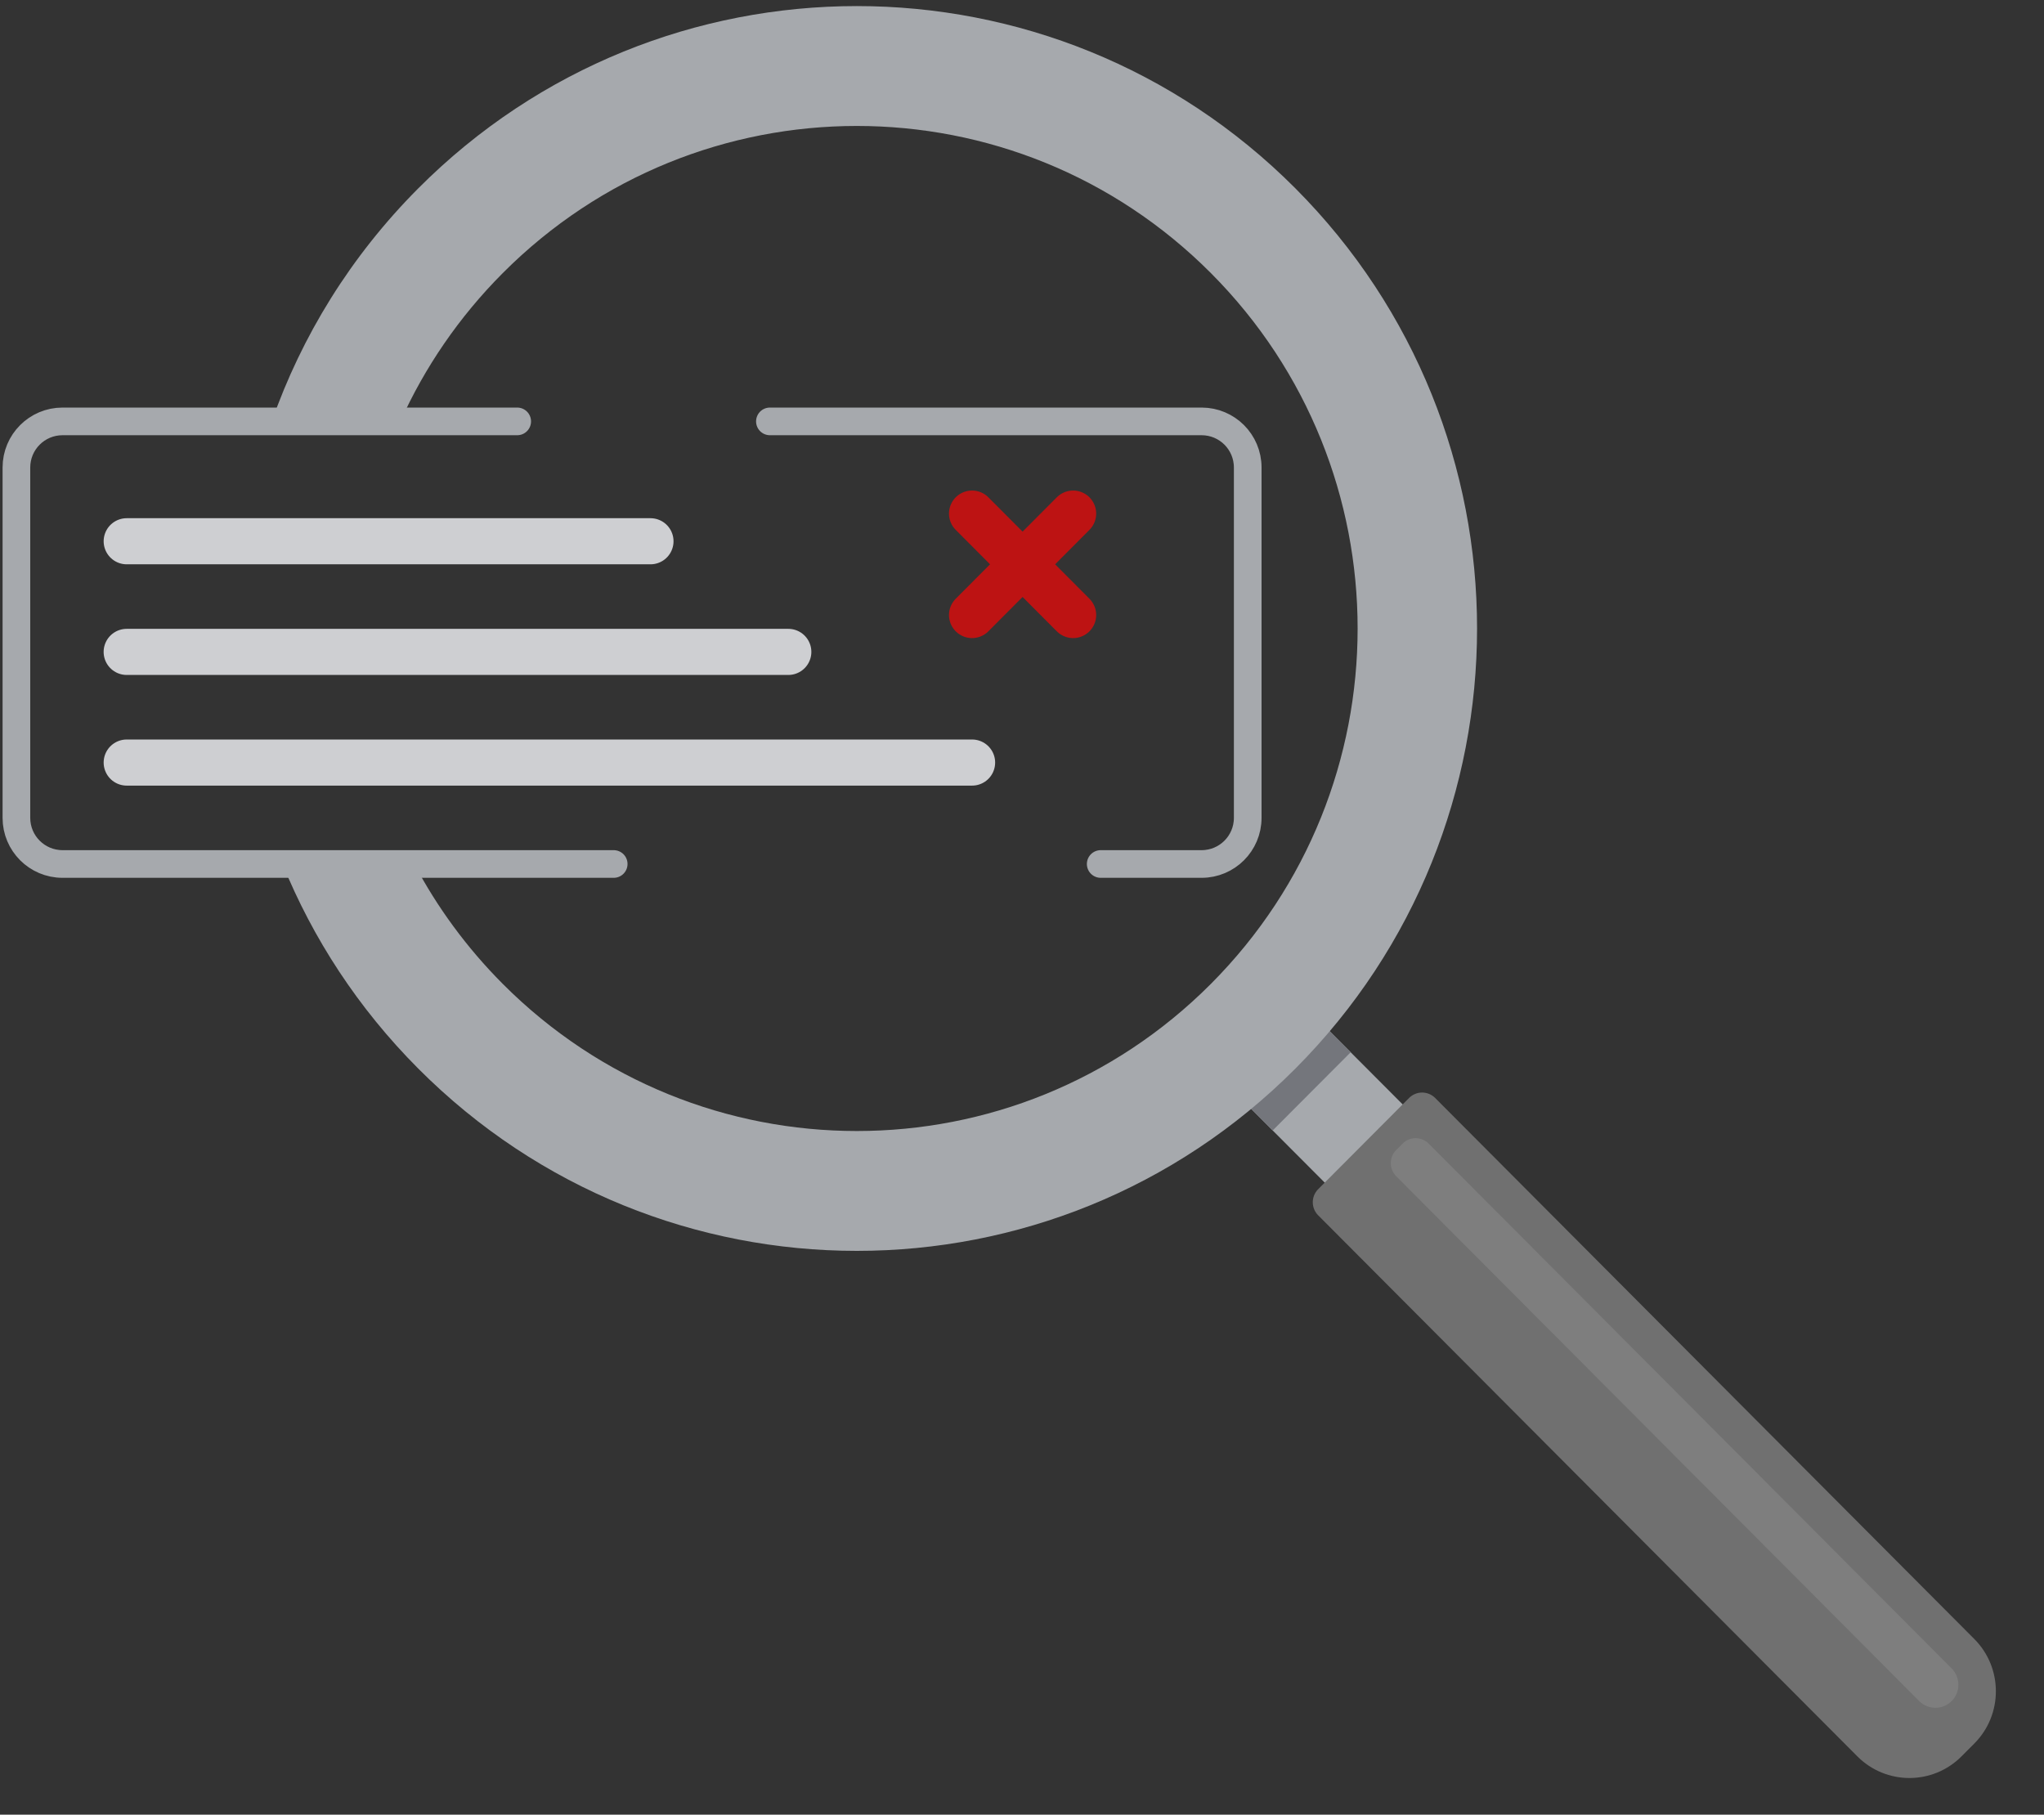 <svg width="107" height="95" viewBox="0 0 107 95" fill="none" xmlns="http://www.w3.org/2000/svg">
<rect x="0" y="0" width="107" height="95" fill="#333333" stroke="none"/>
<rect width="12.047" height="5.782" transform="matrix(0.706 0.708 -0.706 0.708 68.324 52.698)" fill="#A6A9AD"/>
<rect width="3.373" height="5.782" transform="matrix(0.706 0.708 -0.706 0.708 68.324 52.698)" fill="#74767C"/>
<path d="M73.764 57.478C74.14 57.101 74.75 57.101 75.127 57.478L103.352 85.803C104.857 87.314 104.857 89.763 103.352 91.274L102.681 91.947C101.176 93.457 98.735 93.457 97.23 91.947L69.004 63.622C68.628 63.245 68.628 62.632 69.004 62.255L73.764 57.478Z" fill="#707070"/>
<path d="M73.424 59.867C73.8 59.49 74.411 59.49 74.787 59.867L102.166 87.343C102.636 87.815 102.636 88.579 102.166 89.05C101.697 89.521 100.935 89.521 100.466 89.05L73.086 61.574C72.71 61.196 72.71 60.584 73.086 60.206L73.424 59.867Z" fill="white" fill-opacity="0.1"/>
<path fill-rule="evenodd" clip-rule="evenodd" d="M67.812 55.941C55.133 68.665 34.574 68.665 21.895 55.941C18.743 52.778 16.374 49.127 14.79 45.23H21.687C22.88 47.486 24.423 49.604 26.316 51.504C36.554 61.778 53.153 61.778 63.391 51.504C73.629 41.23 73.629 24.573 63.391 14.299C53.153 4.025 36.554 4.025 26.316 14.299C24.012 16.611 22.227 19.246 20.959 22.06H14.227C15.789 17.605 18.345 13.424 21.895 9.861C34.574 -2.863 55.133 -2.863 67.812 9.861C80.492 22.586 80.492 43.216 67.812 55.941Z" fill="#A6A9AD"/>
<path d="M27.075 22.06H3.273C1.94 22.06 0.859 23.14 0.859 24.473V42.816C0.859 44.149 1.94 45.23 3.273 45.23H32.126M40.303 22.06H62.903C64.236 22.06 65.316 23.14 65.316 24.473V42.816C65.316 44.149 64.236 45.23 62.903 45.23H57.62" stroke="#A6A9AD" stroke-width="1.448" stroke-linecap="round"/>
<path d="M50.885 26.887L56.176 32.197M56.176 26.887L50.885 32.197" stroke="#BD1313" stroke-width="2.414" stroke-linecap="round"/>
<path d="M34.051 28.335H6.633" stroke="#CECFD2" stroke-width="2.414" stroke-linecap="round"/>
<path d="M41.266 34.127L6.632 34.127" stroke="#CECFD2" stroke-width="2.414" stroke-linecap="round"/>
<path d="M50.887 39.92L6.633 39.92" stroke="#CECFD2" stroke-width="2.414" stroke-linecap="round"/>
</svg>
